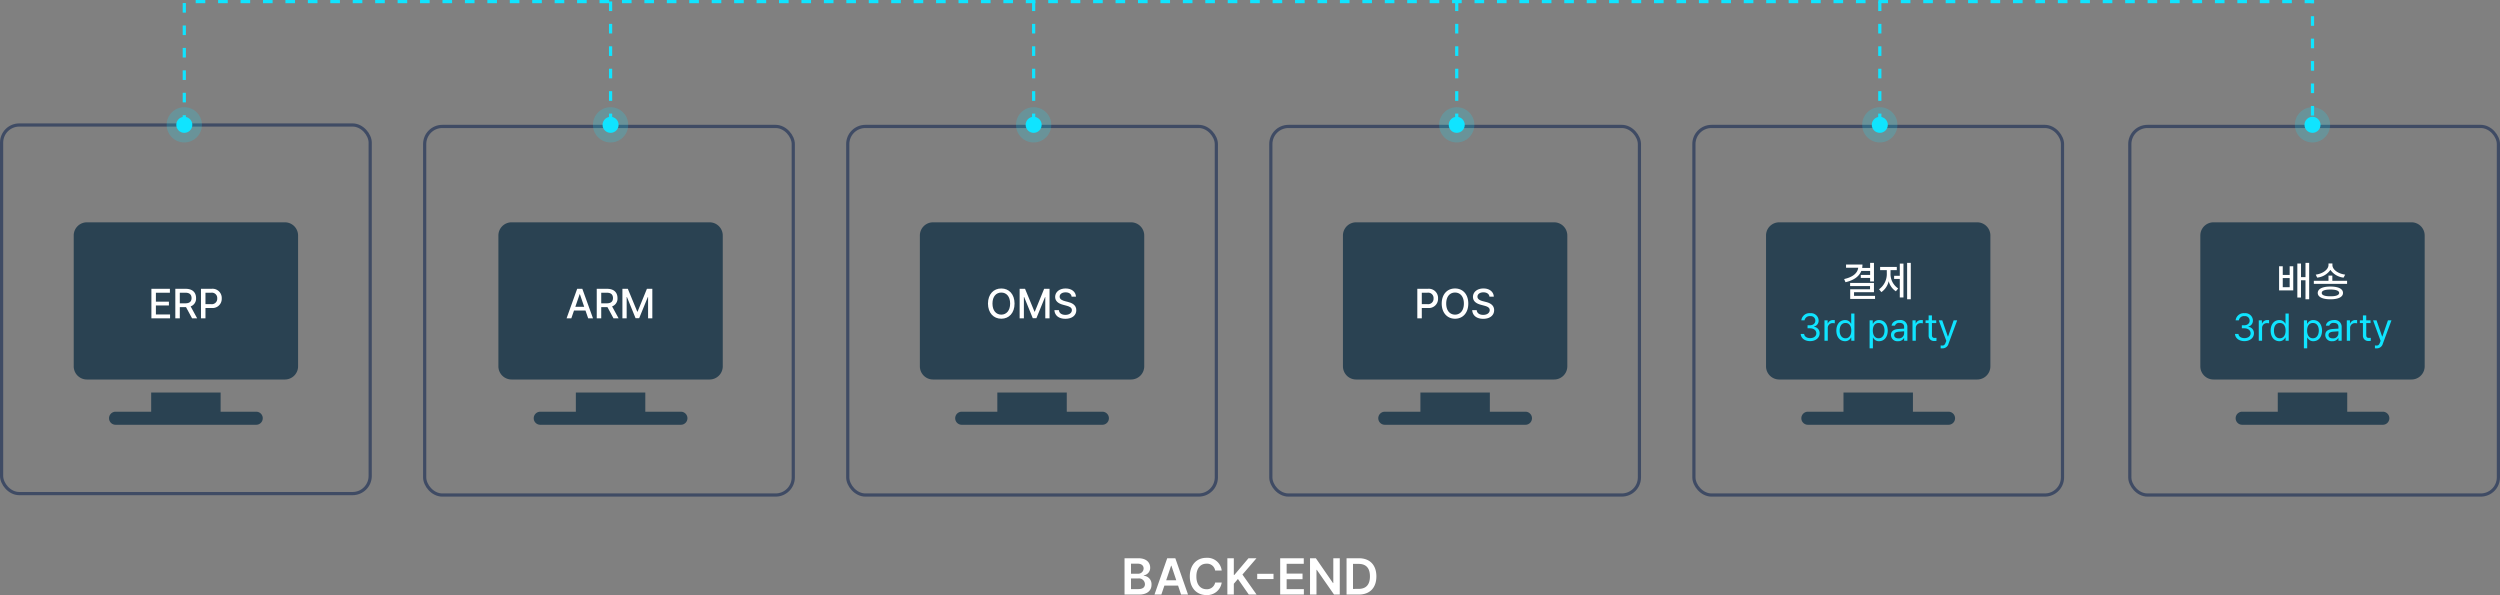 <svg xmlns="http://www.w3.org/2000/svg" width="780" height="185.66" viewBox="0 0 780 185.66">
  <rect x="0" y="0" width="780" height="185.66" fill="#808080" stroke="none"/>
  <g id="그룹_5016" data-name="그룹 5016" transform="translate(-570 -7256.5)">
    <g id="사각형_2067" data-name="사각형 2067" transform="translate(570 7295)" fill="none" stroke="#3f4b64" stroke-width="1">
      <rect width="116" height="116" rx="6" stroke="none"/>
      <rect x="0.5" y="0.5" width="115" height="115" rx="5.5" fill="none"/>
    </g>
    <g id="사각형_2067-2" data-name="사각형 2067" transform="translate(702 7295.447)" fill="none" stroke="#3f4b64" stroke-width="1">
      <rect width="116" height="116" rx="6" stroke="none"/>
      <rect x="0.5" y="0.5" width="115" height="115" rx="5.5" fill="none"/>
    </g>
    <g id="사각형_2067-3" data-name="사각형 2067" transform="translate(834 7295.447)" fill="none" stroke="#3f4b64" stroke-width="1">
      <rect width="116" height="116" rx="6" stroke="none"/>
      <rect x="0.5" y="0.5" width="115" height="115" rx="5.5" fill="none"/>
    </g>
    <g id="사각형_2067-4" data-name="사각형 2067" transform="translate(966 7295.447)" fill="none" stroke="#3f4b64" stroke-width="1">
      <rect width="116" height="116" rx="6" stroke="none"/>
      <rect x="0.5" y="0.5" width="115" height="115" rx="5.5" fill="none"/>
    </g>
    <g id="사각형_2067-5" data-name="사각형 2067" transform="translate(1098 7295.447)" fill="none" stroke="#3f4b64" stroke-width="1">
      <rect width="116" height="116" rx="6" stroke="none"/>
      <rect x="0.5" y="0.5" width="115" height="115" rx="5.5" fill="none"/>
    </g>
    <g id="사각형_2067-6" data-name="사각형 2067" transform="translate(1234 7295.447)" fill="none" stroke="#3f4b64" stroke-width="1">
      <rect width="116" height="116" rx="6" stroke="none"/>
      <rect x="0.5" y="0.5" width="115" height="115" rx="5.5" fill="none"/>
    </g>
    <path id="패스_27426" data-name="패스 27426" d="M-39.144,0h4.576c2.576,0,3.856-1.312,3.84-3.072a2.605,2.605,0,0,0-2.4-2.784v-.128a2.371,2.371,0,0,0,1.984-2.4c-.016-1.68-1.232-2.928-3.68-2.944h-4.32Zm2.016-1.7V-5.024h2.3a1.843,1.843,0,0,1,2.048,1.792c0,.9-.624,1.536-2.112,1.536Zm0-4.8V-9.632h2.112c1.2,0,1.824.64,1.824,1.5A1.691,1.691,0,0,1-35.08-6.5ZM-27.656,0l.944-2.784h4.272L-21.512,0h2.176L-23.3-11.328h-2.528L-29.8,0Zm1.5-4.448,1.536-4.544h.1L-23-4.448Zm15.28-3.04h2.048a4.489,4.489,0,0,0-4.768-3.968c-2.976-.016-5.184,2.144-5.184,5.792S-16.6.16-13.592.16a4.577,4.577,0,0,0,4.768-3.9h-2.048a2.614,2.614,0,0,1-2.72,2.08c-1.824-.016-3.152-1.392-3.136-4-.016-2.544,1.3-3.984,3.168-3.968A2.541,2.541,0,0,1-10.872-7.488ZM-7.064,0h2.016V-3.36l1.28-1.5L-.376,0H2.056L-2.36-6.24l4.384-5.088h-2.5L-4.888-6.112h-.16v-5.216H-7.064Zm14.4-6.464H2.248v1.632H7.336ZM9.416,0h7.392V-1.7H11.432V-4.8h4.96V-6.528h-4.96V-9.6h5.344v-1.728H9.416ZM28.008-11.328H25.992v7.744h-.1l-5.344-7.744H18.728V0h2.016V-7.712h.1L26.216,0h1.792ZM33.96,0c3.44,0,5.472-2.128,5.472-5.664s-2.032-5.648-5.408-5.664h-3.9V0ZM32.136-1.76V-9.568H33.9c2.32.016,3.52,1.312,3.52,3.9s-1.2,3.9-3.552,3.9Z" transform="translate(960 7442)" fill="#fff"/>
    <path id="패스_25740" data-name="패스 25740" d="M-3797,20122v-38.447h664V20122" transform="translate(4424.5 -12826.553)" fill="none" stroke="#10e4ff" stroke-width="1" stroke-dasharray="3 4"/>
    <path id="패스_25741" data-name="패스 25741" d="M0,0V39" transform="translate(760.5 7256.947)" fill="none" stroke="#10e4ff" stroke-width="1" stroke-dasharray="3 4"/>
    <line id="선_51" data-name="선 51" y2="39" transform="translate(892.5 7256.947)" fill="none" stroke="#10e4ff" stroke-width="1" stroke-dasharray="3 4"/>
    <line id="선_52" data-name="선 52" y2="39" transform="translate(1024.5 7256.947)" fill="none" stroke="#10e4ff" stroke-width="1" stroke-dasharray="3 4"/>
    <line id="선_53" data-name="선 53" y2="39" transform="translate(1156.5 7256.947)" fill="none" stroke="#10e4ff" stroke-width="1" stroke-dasharray="3 4"/>
    <g id="그룹_4992" data-name="그룹 4992" transform="translate(0 -17.053)">
      <circle id="타원_43" data-name="타원 43" cx="5.5" cy="5.5" r="5.5" transform="translate(622 7307)" fill="#10e4ff" opacity="0.2"/>
      <circle id="타원_44" data-name="타원 44" cx="2.5" cy="2.5" r="2.5" transform="translate(625 7310)" fill="#10e4ff"/>
    </g>
    <g id="그룹_4993" data-name="그룹 4993" transform="translate(133 -17.053)">
      <circle id="타원_43-2" data-name="타원 43" cx="5.5" cy="5.5" r="5.5" transform="translate(622 7307)" fill="#10e4ff" opacity="0.2"/>
      <circle id="타원_44-2" data-name="타원 44" cx="2.5" cy="2.5" r="2.5" transform="translate(625 7310)" fill="#10e4ff"/>
    </g>
    <g id="그룹_4994" data-name="그룹 4994" transform="translate(265 -17.053)">
      <circle id="타원_43-3" data-name="타원 43" cx="5.5" cy="5.5" r="5.5" transform="translate(622 7307)" fill="#10e4ff" opacity="0.2"/>
      <circle id="타원_44-3" data-name="타원 44" cx="2.5" cy="2.5" r="2.5" transform="translate(625 7310)" fill="#10e4ff"/>
    </g>
    <g id="그룹_4995" data-name="그룹 4995" transform="translate(397 -17.053)">
      <circle id="타원_43-4" data-name="타원 43" cx="5.5" cy="5.5" r="5.5" transform="translate(622 7307)" fill="#10e4ff" opacity="0.2"/>
      <circle id="타원_44-4" data-name="타원 44" cx="2.5" cy="2.5" r="2.5" transform="translate(625 7310)" fill="#10e4ff"/>
    </g>
    <g id="그룹_4996" data-name="그룹 4996" transform="translate(529 -17.053)">
      <circle id="타원_43-5" data-name="타원 43" cx="5.5" cy="5.5" r="5.5" transform="translate(622 7307)" fill="#10e4ff" opacity="0.2"/>
      <circle id="타원_44-5" data-name="타원 44" cx="2.5" cy="2.5" r="2.5" transform="translate(625 7310)" fill="#10e4ff"/>
    </g>
    <g id="그룹_4997" data-name="그룹 4997" transform="translate(664 -17.053)">
      <circle id="타원_43-6" data-name="타원 43" cx="5.5" cy="5.5" r="5.5" transform="translate(622 7307)" fill="#10e4ff" opacity="0.2"/>
      <circle id="타원_44-6" data-name="타원 44" cx="2.5" cy="2.5" r="2.5" transform="translate(625 7310)" fill="#10e4ff"/>
    </g>
    <g id="그룹_5009" data-name="그룹 5009">
      <g id="monitor" transform="translate(593 7300.865)">
        <path id="패스_25742" data-name="패스 25742" d="M65.9,25H4.1A4.111,4.111,0,0,0,0,29.109V69.93a4.111,4.111,0,0,0,4.1,4.109H65.9A4.111,4.111,0,0,0,70,69.93V29.109A4.111,4.111,0,0,0,65.9,25Z" transform="translate(0 0)" fill="#2a4252"/>
        <path id="패스_25743" data-name="패스 25743" d="M126.941,418.976H115.833V413H94.165v5.976H83.057a2.037,2.037,0,1,0,0,4.074h43.884a2.037,2.037,0,1,0,0-4.074Z" transform="translate(-69.999 -334.886)" fill="#2a4252"/>
      </g>
      <path id="패스_27418" data-name="패스 27418" d="M-10.764,0H-4.94V-1.2H-9.36V-4H-5.3V-5.2H-9.36V-7.982h4.368V-9.2h-5.772ZM-3.3,0h1.4V-3.484H.039L1.924,0H3.51L1.482-3.718a2.559,2.559,0,0,0,1.69-2.6c0-1.69-1.053-2.873-3.2-2.886H-3.3Zm1.4-4.68v-3.3H-.156c1.352-.013,1.911.637,1.924,1.664C1.755-5.278,1.2-4.68-.156-4.68ZM4.706,0h1.4V-3.224H7.982a2.866,2.866,0,0,0,3.2-2.99,2.872,2.872,0,0,0-3.2-2.99H4.706Zm1.4-4.42V-7.982H7.852A1.664,1.664,0,0,1,9.776-6.214,1.687,1.687,0,0,1,7.852-4.42Z" transform="translate(628 7355.813)" fill="#fff"/>
    </g>
    <g id="그룹_5010" data-name="그룹 5010" transform="translate(132.5)">
      <g id="monitor-2" data-name="monitor" transform="translate(593 7300.865)">
        <path id="패스_25742-2" data-name="패스 25742" d="M65.9,25H4.1A4.111,4.111,0,0,0,0,29.109V69.93a4.111,4.111,0,0,0,4.1,4.109H65.9A4.111,4.111,0,0,0,70,69.93V29.109A4.111,4.111,0,0,0,65.9,25Z" transform="translate(0 0)" fill="#2a4252"/>
        <path id="패스_25743-2" data-name="패스 25743" d="M126.941,418.976H115.833V413H94.165v5.976H83.057a2.037,2.037,0,1,0,0,4.074h43.884a2.037,2.037,0,1,0,0-4.074Z" transform="translate(-69.999 -334.886)" fill="#2a4252"/>
      </g>
      <path id="패스_27419" data-name="패스 27419" d="M-12.246,0l.832-2.418h3.588L-6.994,0h1.508L-8.814-9.2h-1.612l-3.3,9.2ZM-11-3.588l1.352-3.926h.078l1.339,3.926ZM-4.316,0h1.4V-3.484H-.975L.91,0H2.5L.468-3.718a2.559,2.559,0,0,0,1.69-2.6c0-1.69-1.053-2.873-3.2-2.886H-4.316Zm1.4-4.68v-3.3H-1.17C.182-7.995.741-7.345.754-6.318.741-5.278.182-4.68-1.17-4.68ZM3.692-9.2V0H5.018V-6.656H5.1L7.8-.026H8.918l2.7-6.6H11.7V0h1.326V-9.2h-1.69L8.424-2.08h-.1L5.382-9.2Z" transform="translate(628 7355.813)" fill="#fff"/>
    </g>
    <g id="그룹_5011" data-name="그룹 5011" transform="translate(264)">
      <g id="monitor-3" data-name="monitor" transform="translate(593 7300.865)">
        <path id="패스_25742-3" data-name="패스 25742" d="M65.9,25H4.1A4.111,4.111,0,0,0,0,29.109V69.93a4.111,4.111,0,0,0,4.1,4.109H65.9A4.111,4.111,0,0,0,70,69.93V29.109A4.111,4.111,0,0,0,65.9,25Z" transform="translate(0 0)" fill="#2a4252"/>
        <path id="패스_25743-3" data-name="패스 25743" d="M126.941,418.976H115.833V413H94.165v5.976H83.057a2.037,2.037,0,1,0,0,4.074h43.884a2.037,2.037,0,1,0,0-4.074Z" transform="translate(-69.999 -334.886)" fill="#2a4252"/>
      </g>
      <path id="패스_27420" data-name="패스 27420" d="M-5.46-4.6c0-2.938-1.755-4.719-4.134-4.706-2.392-.013-4.147,1.768-4.16,4.706C-13.741-1.664-11.986.13-9.594.13S-5.46-1.651-5.46-4.6Zm-6.89,0c0-2.223,1.17-3.445,2.756-3.432C-8.021-8.047-6.838-6.825-6.838-4.6S-8.021-1.157-9.594-1.144C-11.18-1.157-12.35-2.366-12.35-4.6Zm8.476-4.6V0h1.326V-6.656h.078l2.7,6.63H1.352l2.7-6.6h.078V0H5.46V-9.2H3.77L.858-2.08h-.1L-2.184-9.2ZM12.35-6.76H13.7c-.052-1.5-1.352-2.561-3.224-2.548C8.619-9.321,7.215-8.268,7.2-6.682,7.215-5.4,8.125-4.641,9.62-4.238l1.066.286c.988.26,1.742.585,1.742,1.4,0,.884-.845,1.482-2.028,1.482-1.066,0-1.95-.481-2.028-1.482h-1.4C7.059-.871,8.346.156,10.4.156c2.171,0,3.419-1.144,3.406-2.7.013-1.651-1.456-2.3-2.626-2.574l-.91-.234c-.715-.195-1.664-.533-1.664-1.4,0-.78.715-1.352,1.846-1.352C11.505-8.112,12.246-7.618,12.35-6.76Z" transform="translate(628 7355.813)" fill="#fff"/>
    </g>
    <g id="그룹_5012" data-name="그룹 5012" transform="translate(396)">
      <g id="monitor-4" data-name="monitor" transform="translate(593 7300.865)">
        <path id="패스_25742-4" data-name="패스 25742" d="M65.9,25H4.1A4.111,4.111,0,0,0,0,29.109V69.93a4.111,4.111,0,0,0,4.1,4.109H65.9A4.111,4.111,0,0,0,70,69.93V29.109A4.111,4.111,0,0,0,65.9,25Z" transform="translate(0 0)" fill="#2a4252"/>
        <path id="패스_25743-4" data-name="패스 25743" d="M126.941,418.976H115.833V413H94.165v5.976H83.057a2.037,2.037,0,1,0,0,4.074h43.884a2.037,2.037,0,1,0,0-4.074Z" transform="translate(-69.999 -334.886)" fill="#2a4252"/>
      </g>
      <path id="패스_27421" data-name="패스 27421" d="M-11.8,0h1.4V-3.224h1.872a2.866,2.866,0,0,0,3.2-2.99,2.872,2.872,0,0,0-3.2-2.99H-11.8Zm1.4-4.42V-7.982h1.742A1.664,1.664,0,0,1-6.734-6.214,1.687,1.687,0,0,1-8.658-4.42ZM4.108-4.6c0-2.938-1.755-4.719-4.134-4.706C-2.418-9.321-4.173-7.54-4.186-4.6-4.173-1.664-2.418.13-.026.13S4.108-1.651,4.108-4.6Zm-6.89,0c0-2.223,1.17-3.445,2.756-3.432C1.547-8.047,2.73-6.825,2.73-4.6S1.547-1.157-.026-1.144C-1.612-1.157-2.782-2.366-2.782-4.6ZM10.712-6.76h1.352c-.052-1.5-1.352-2.561-3.224-2.548-1.859-.013-3.263,1.04-3.276,2.626.013,1.287.923,2.041,2.418,2.444l1.066.286c.988.26,1.742.585,1.742,1.4,0,.884-.845,1.482-2.028,1.482-1.066,0-1.95-.481-2.028-1.482H5.33C5.421-.871,6.708.156,8.762.156c2.171,0,3.419-1.144,3.406-2.7.013-1.651-1.456-2.3-2.626-2.574l-.91-.234c-.715-.195-1.664-.533-1.664-1.4,0-.78.715-1.352,1.846-1.352C9.867-8.112,10.608-7.618,10.712-6.76Z" transform="translate(628 7355.813)" fill="#fff"/>
    </g>
    <g id="그룹_5013" data-name="그룹 5013" transform="translate(528)">
      <g id="monitor-5" data-name="monitor" transform="translate(593 7300.865)">
        <path id="패스_25742-5" data-name="패스 25742" d="M65.9,25H4.1A4.111,4.111,0,0,0,0,29.109V69.93a4.111,4.111,0,0,0,4.1,4.109H65.9A4.111,4.111,0,0,0,70,69.93V29.109A4.111,4.111,0,0,0,65.9,25Z" transform="translate(0 0)" fill="#2a4252"/>
        <path id="패스_25743-5" data-name="패스 25743" d="M126.941,418.976H115.833V413H94.165v5.976H83.057a2.037,2.037,0,1,0,0,4.074h43.884a2.037,2.037,0,1,0,0-4.074Z" transform="translate(-69.999 -334.886)" fill="#2a4252"/>
      </g>
      <g id="그룹_5014" data-name="그룹 5014" transform="translate(0 -10)">
        <path id="패스_27422" data-name="패스 27422" d="M-1.326-10.3h-1.2V-8.71H-5.005a5.614,5.614,0,0,0,.091-1.066h-5.122v.988h3.8c-.195,1.677-1.677,2.938-4.394,3.536l.416.988c2.522-.572,4.238-1.742,4.94-3.51h2.756v1.248H-5.434v.936h2.912V-4.5h1.2ZM-8.762-3.068h6.214v1.014H-8.736V.962H-.988V0H-7.54V-1.144h6.214V-4.03H-8.762ZM10.166-10.3H9.022V1.066h1.144ZM.26-2.054l.728.884A5.663,5.663,0,0,0,3.276-4.6,5.287,5.287,0,0,0,5.512-1.43l.728-.884a5.414,5.414,0,0,1-2.392-4.81v-.91H5.8v-.988H.6v.988h2.08v.91A5.863,5.863,0,0,1,.26-2.054ZM4.966-5.278H6.734V.494H7.878V-10.062H6.734v3.8H4.966Z" transform="translate(628 7358.813)" fill="#fff"/>
        <path id="패스_27423" data-name="패스 27423" d="M-21.228.12c1.7,0,2.964-1.032,2.952-2.424a1.952,1.952,0,0,0-1.752-2.04v-.072a1.889,1.889,0,0,0,1.44-1.9,2.359,2.359,0,0,0-2.592-2.28A2.538,2.538,0,0,0-23.988-6.36h1.008A1.607,1.607,0,0,1-21.2-7.68,1.4,1.4,0,0,1-19.62-6.264c.012.864-.708,1.452-1.752,1.44h-.672v.936h.672c1.332,0,2.064.66,2.064,1.584,0,.876-.8,1.488-1.92,1.488-1.02,0-1.824-.5-1.872-1.32h-1.08C-24.12-.792-22.908.12-21.228.12ZM-16.764,0h1.032V-4.008A1.49,1.49,0,0,1-14.148-5.5a2.384,2.384,0,0,1,.6.072V-6.456c-.108,0-.36-.012-.5,0A1.7,1.7,0,0,0-15.708-5.4h-.072v-.96h-.984Zm6.42.144A2,2,0,0,0-8.5-.984h.1V0h.984V-8.5H-8.424v3.144H-8.5a1.963,1.963,0,0,0-1.848-1.1c-1.6.012-2.712,1.272-2.712,3.288S-11.94.132-10.344.144Zm-1.68-3.336c-.012-1.32.588-2.352,1.824-2.352,1.176,0,1.8.948,1.8,2.352,0,1.44-.648,2.424-1.8,2.424C-11.412-.768-12.036-1.836-12.024-3.192Zm9.336,5.568h1.032V-.984h.072A1.981,1.981,0,0,0,.264.144c1.6-.012,2.7-1.284,2.712-3.312C2.964-5.184,1.86-6.444.264-6.456a1.978,1.978,0,0,0-1.848,1.1H-1.7V-6.36h-.984ZM-1.68-3.192c0-1.4.624-2.352,1.8-2.352,1.236,0,1.836,1.032,1.848,2.352C1.956-1.836,1.332-.768.12-.768-1.044-.768-1.68-1.752-1.68-3.192ZM3.984-1.8A1.966,1.966,0,0,0,6.168.144,1.985,1.985,0,0,0,8.04-.864h.048V0H9.1V-4.2A2.131,2.131,0,0,0,6.7-6.456c-1.4.012-2.4.72-2.52,1.752H5.232a1.326,1.326,0,0,1,1.416-.864c.972,0,1.452.468,1.44,1.272v.528c-.288,0-1.3.06-1.7.1C5.268-3.6,3.984-3.264,3.984-1.8Zm1.008.048c0-.7.588-1.02,1.512-1.08l1.584-.12V-2.3A1.61,1.61,0,0,1,6.312-.744C5.556-.744,4.992-1.08,4.992-1.752ZM10.7,0h1.032V-4.008A1.49,1.49,0,0,1,13.32-5.5a2.384,2.384,0,0,1,.6.072V-6.456c-.108,0-.36-.012-.5,0A1.7,1.7,0,0,0,11.76-5.4h-.072v-.96H10.7Zm7.4-6.36H16.764V-7.9H15.732V-6.36h-.96v.84h.96v3.96A1.627,1.627,0,0,0,17.484.072a2.705,2.705,0,0,0,.7-.048V-.912a4.63,4.63,0,0,1-.6.024c-.42.012-.828-.12-.816-.936v-3.7h1.344Zm1.92,8.736A1.925,1.925,0,0,0,21.948.912L24.636-6.36h-1.1L21.8-1.32h-.072L19.98-6.36H18.9L21.252.048l-.192.48c-.336.936-.684.96-1.08.96-.168,0-.4-.012-.5-.024v.888A2.587,2.587,0,0,0,20.028,2.376Z" transform="translate(628 7372.813)" fill="#10e4ff"/>
      </g>
    </g>
    <g id="그룹_5015" data-name="그룹 5015" transform="translate(663.5)">
      <g id="monitor-6" data-name="monitor" transform="translate(593 7300.865)">
        <path id="패스_25742-6" data-name="패스 25742" d="M65.9,25H4.1A4.111,4.111,0,0,0,0,29.109V69.93a4.111,4.111,0,0,0,4.1,4.109H65.9A4.111,4.111,0,0,0,70,69.93V29.109A4.111,4.111,0,0,0,65.9,25Z" transform="translate(0 0)" fill="#2a4252"/>
        <path id="패스_25743-6" data-name="패스 25743" d="M126.941,418.976H115.833V413H94.165v5.976H83.057a2.037,2.037,0,1,0,0,4.074h43.884a2.037,2.037,0,1,0,0-4.074Z" transform="translate(-69.999 -334.886)" fill="#2a4252"/>
      </g>
      <g id="그룹_5014-2" data-name="그룹 5014" transform="translate(0 -10)">
        <path id="패스_27424" data-name="패스 27424" d="M-9.282-9.23h-1.144v7.514h4.42V-9.23H-7.124v2.7H-9.282Zm0,6.526v-2.86h2.158V-2.7ZM-4.732.52h1.144V-4.862h1.4V1.066H-1.04V-10.3H-2.184V-5.85h-1.4v-4.238H-4.732ZM6.188-6.318h-1.2v1.612H.416v.962H10.79v-.962h-4.6ZM1.014-6.63l.442.936A5.725,5.725,0,0,0,5.59-8.112,5.721,5.721,0,0,0,9.7-5.694l.494-.936C7.982-6.916,6.2-8.19,6.214-9.646v-.468H4.992v.468C4.979-8.2,3.2-6.916,1.014-6.63ZM1.638-.91C1.651.351,3.12,1.066,5.59,1.066S9.516.351,9.516-.91c0-1.287-1.456-2-3.926-2S1.651-2.2,1.638-.91Zm1.248,0c-.026-.7.949-1.066,2.7-1.066S8.307-1.612,8.32-.91C8.307-.234,7.332.143,5.59.13,3.835.143,2.86-.234,2.886-.91Z" transform="translate(628 7358.813)" fill="#fff"/>
        <path id="패스_27425" data-name="패스 27425" d="M-21.228.12c1.7,0,2.964-1.032,2.952-2.424a1.952,1.952,0,0,0-1.752-2.04v-.072a1.889,1.889,0,0,0,1.44-1.9,2.359,2.359,0,0,0-2.592-2.28A2.538,2.538,0,0,0-23.988-6.36h1.008A1.607,1.607,0,0,1-21.2-7.68,1.4,1.4,0,0,1-19.62-6.264c.012.864-.708,1.452-1.752,1.44h-.672v.936h.672c1.332,0,2.064.66,2.064,1.584,0,.876-.8,1.488-1.92,1.488-1.02,0-1.824-.5-1.872-1.32h-1.08C-24.12-.792-22.908.12-21.228.12ZM-16.764,0h1.032V-4.008A1.49,1.49,0,0,1-14.148-5.5a2.384,2.384,0,0,1,.6.072V-6.456c-.108,0-.36-.012-.5,0A1.7,1.7,0,0,0-15.708-5.4h-.072v-.96h-.984Zm6.42.144A2,2,0,0,0-8.5-.984h.1V0h.984V-8.5H-8.424v3.144H-8.5a1.963,1.963,0,0,0-1.848-1.1c-1.6.012-2.712,1.272-2.712,3.288S-11.94.132-10.344.144Zm-1.68-3.336c-.012-1.32.588-2.352,1.824-2.352,1.176,0,1.8.948,1.8,2.352,0,1.44-.648,2.424-1.8,2.424C-11.412-.768-12.036-1.836-12.024-3.192Zm9.336,5.568h1.032V-.984h.072A1.981,1.981,0,0,0,.264.144c1.6-.012,2.7-1.284,2.712-3.312C2.964-5.184,1.86-6.444.264-6.456a1.978,1.978,0,0,0-1.848,1.1H-1.7V-6.36h-.984ZM-1.68-3.192c0-1.4.624-2.352,1.8-2.352,1.236,0,1.836,1.032,1.848,2.352C1.956-1.836,1.332-.768.12-.768-1.044-.768-1.68-1.752-1.68-3.192ZM3.984-1.8A1.966,1.966,0,0,0,6.168.144,1.985,1.985,0,0,0,8.04-.864h.048V0H9.1V-4.2A2.131,2.131,0,0,0,6.7-6.456c-1.4.012-2.4.72-2.52,1.752H5.232a1.326,1.326,0,0,1,1.416-.864c.972,0,1.452.468,1.44,1.272v.528c-.288,0-1.3.06-1.7.1C5.268-3.6,3.984-3.264,3.984-1.8Zm1.008.048c0-.7.588-1.02,1.512-1.08l1.584-.12V-2.3A1.61,1.61,0,0,1,6.312-.744C5.556-.744,4.992-1.08,4.992-1.752ZM10.7,0h1.032V-4.008A1.49,1.49,0,0,1,13.32-5.5a2.384,2.384,0,0,1,.6.072V-6.456c-.108,0-.36-.012-.5,0A1.7,1.7,0,0,0,11.76-5.4h-.072v-.96H10.7Zm7.4-6.36H16.764V-7.9H15.732V-6.36h-.96v.84h.96v3.96A1.627,1.627,0,0,0,17.484.072a2.705,2.705,0,0,0,.7-.048V-.912a4.63,4.63,0,0,1-.6.024c-.42.012-.828-.12-.816-.936v-3.7h1.344Zm1.92,8.736A1.925,1.925,0,0,0,21.948.912L24.636-6.36h-1.1L21.8-1.32h-.072L19.98-6.36H18.9L21.252.048l-.192.48c-.336.936-.684.96-1.08.96-.168,0-.4-.012-.5-.024v.888A2.587,2.587,0,0,0,20.028,2.376Z" transform="translate(628 7372.813)" fill="#10e4ff"/>
      </g>
    </g>
  </g>
</svg>
